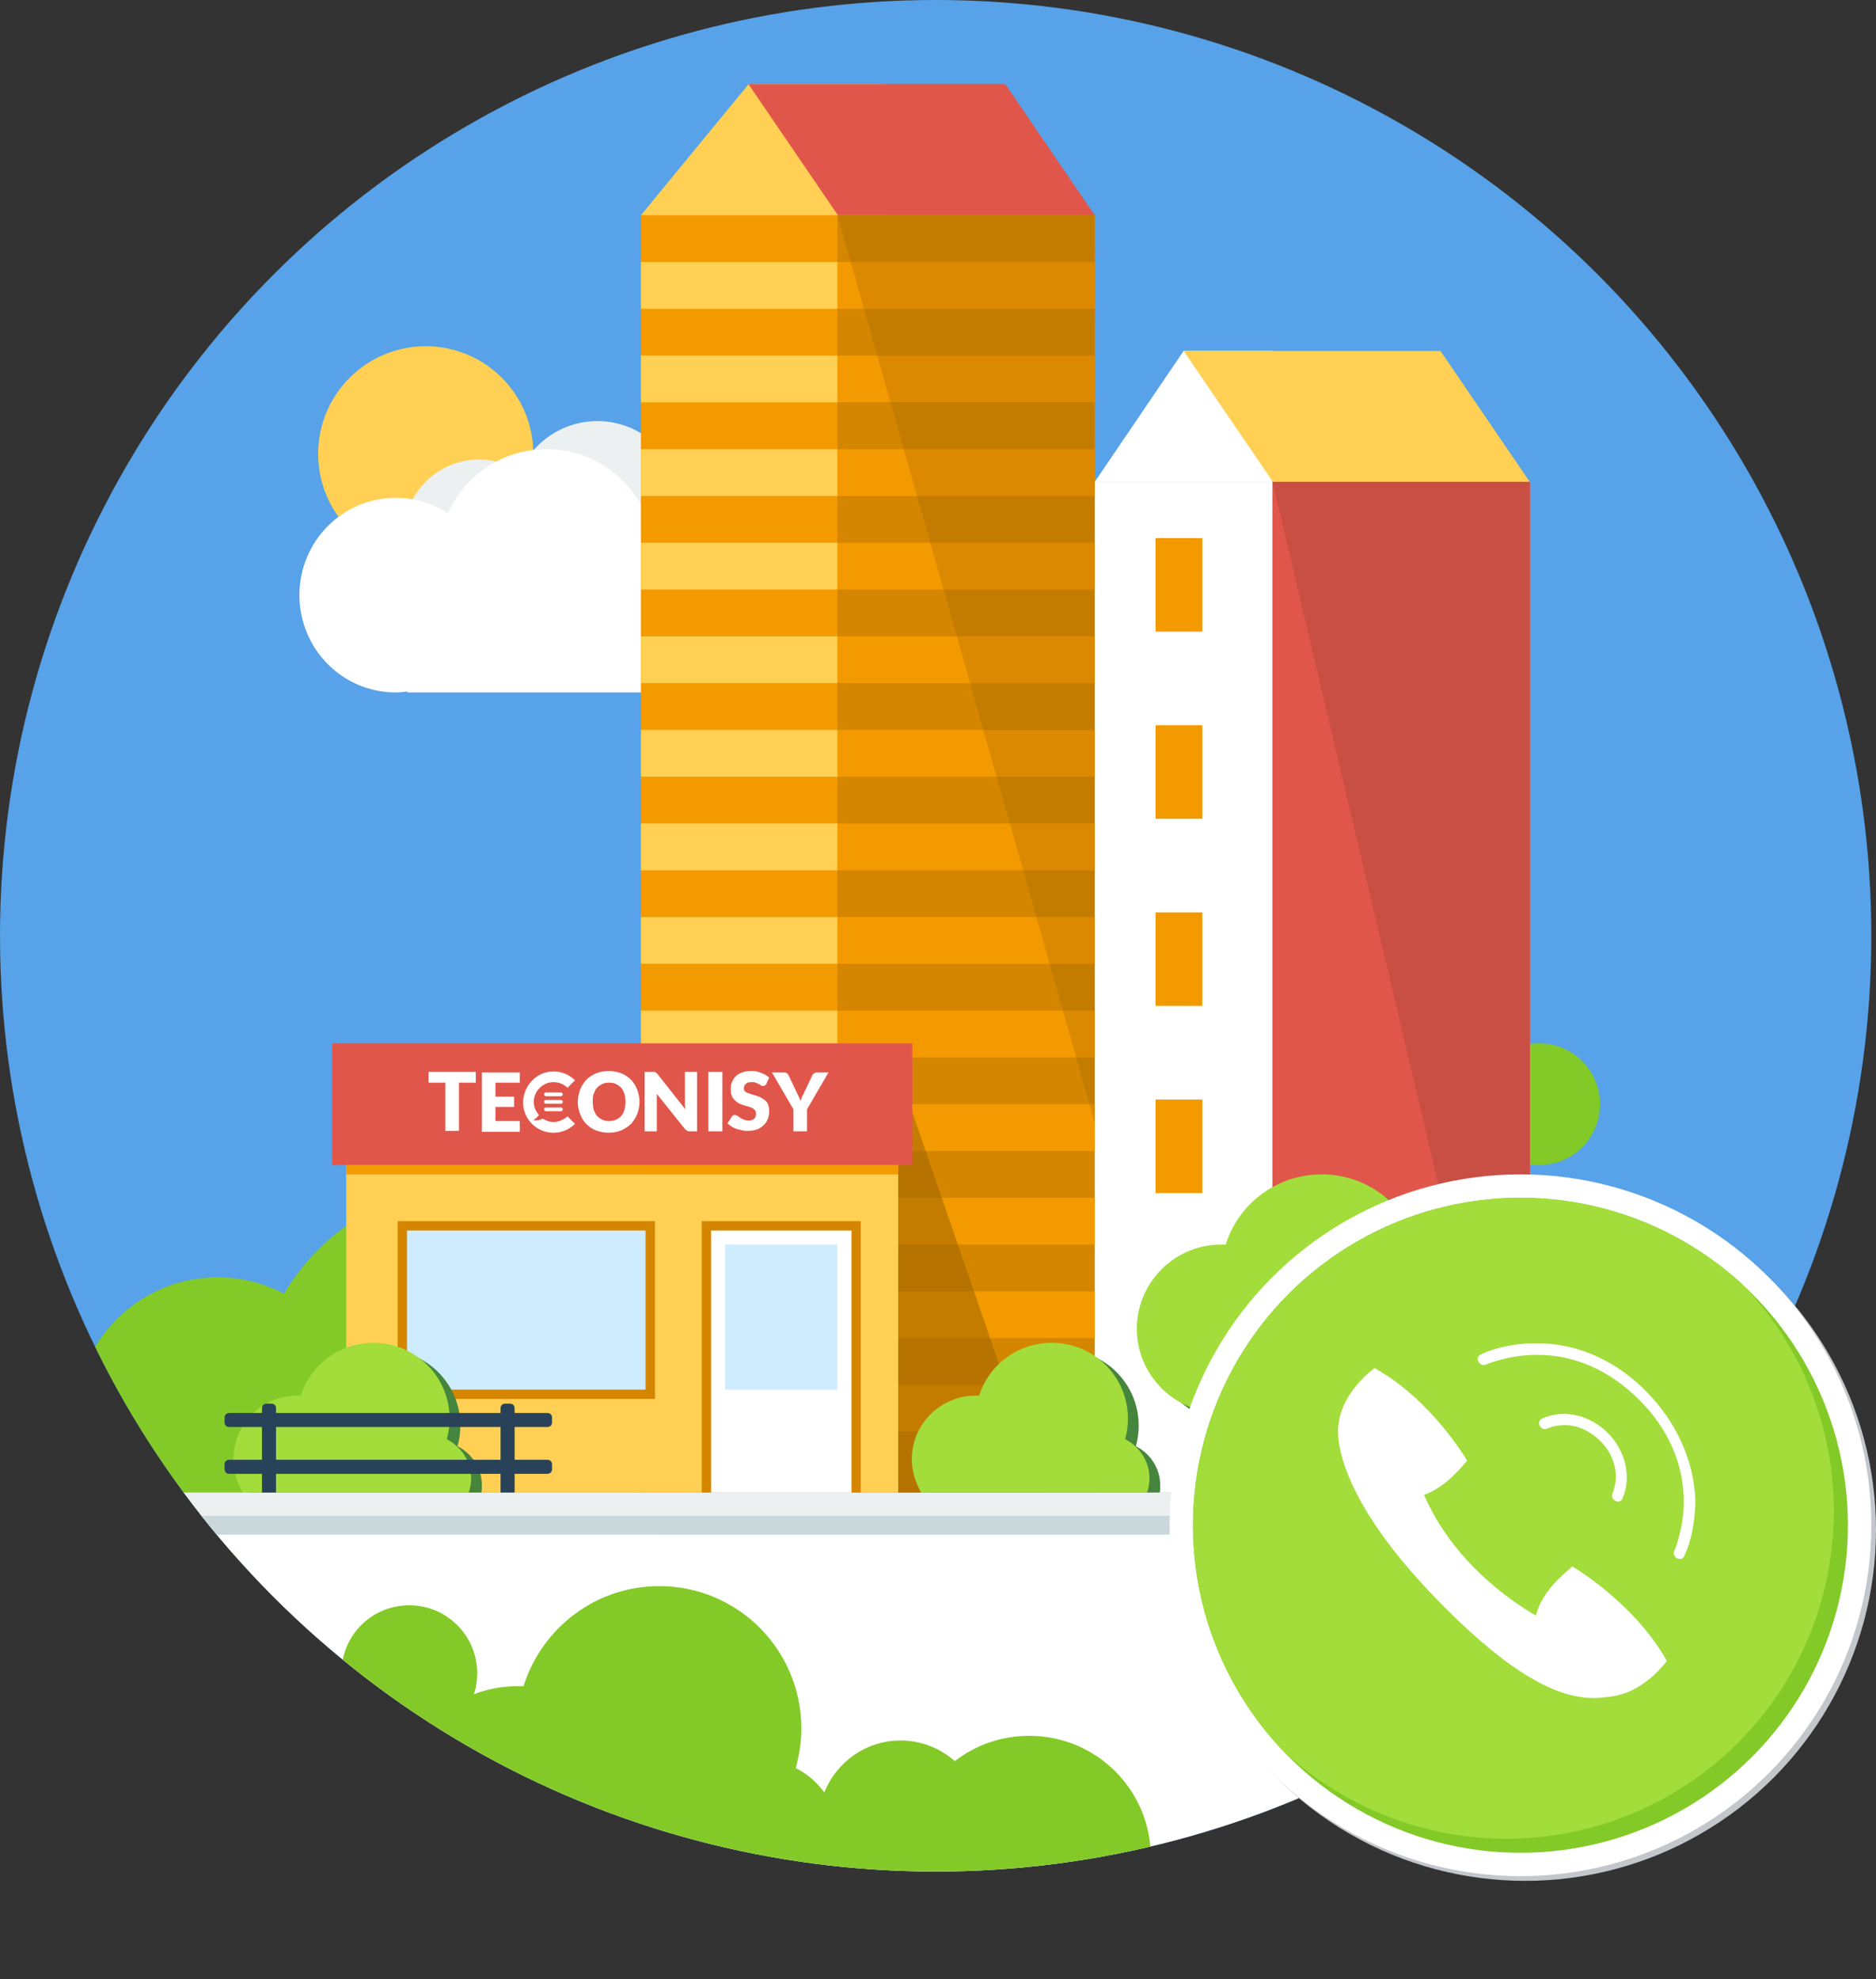 <?xml version="1.0" encoding="utf-8"?>
<!-- Generator: Adobe Illustrator 19.0.1, SVG Export Plug-In . SVG Version: 6.00 Build 0)  -->
<svg version="1.1" id="ico" xmlns="http://www.w3.org/2000/svg" xmlns:xlink="http://www.w3.org/1999/xlink" x="0px" y="0px"
	 viewBox="0 0 401 423" style="enable-background:new 0 0 401 423;" xml:space="preserve">
<rect x="0" y="0" width="401" height="423" fill="#333333" stroke="none"/>
<style type="text/css">
	.st0{fill-rule:evenodd;clip-rule:evenodd;fill:#57A2E8;}
	.st1{clip-path:url(#SVGID_2_);}
	.st2{fill:#83CA28;}
	.st3{fill-rule:evenodd;clip-rule:evenodd;fill:#FFFFFF;}
	.st4{fill-rule:evenodd;clip-rule:evenodd;fill:#ECF0F1;}
	.st5{fill-rule:evenodd;clip-rule:evenodd;fill:#CBD8DB;}
	.st6{fill-rule:evenodd;clip-rule:evenodd;fill:#D48600;}
	.st7{fill-rule:evenodd;clip-rule:evenodd;fill:#FFD053;}
	.st8{fill:#ECF0F1;}
	.st9{fill:#FFFFFF;}
	.st10{fill-rule:evenodd;clip-rule:evenodd;fill:#F39A00;}
	.st11{fill-rule:evenodd;clip-rule:evenodd;fill:#E1564B;}
	.st12{fill-rule:evenodd;clip-rule:evenodd;fill:#C94E44;}
	.st13{fill:#FFD053;}
	.st14{fill:#F39A00;}
	.st15{fill:#45853D;}
	.st16{fill:#A2DD3B;}
	.st17{fill-rule:evenodd;clip-rule:evenodd;fill:#CFECFF;}
	.st18{opacity:0.58;}
	.st19{fill-rule:evenodd;clip-rule:evenodd;fill:#A06500;}
	.st20{opacity:0.302;}
	.st21{fill-rule:evenodd;clip-rule:evenodd;fill:#284259;}
	.st22{fill-rule:evenodd;clip-rule:evenodd;fill:#C3C6CA;}
	.st23{fill-rule:evenodd;clip-rule:evenodd;fill:#83CA28;}
	.st24{clip-path:url(#SVGID_4_);}
	.st25{fill-rule:evenodd;clip-rule:evenodd;fill:#A2DD3B;}
</style>
<g id="Ellipse_44">
	<g>
		<circle class="st0" cx="200" cy="200" r="200"/>
	</g>
</g>
<g>
	<defs>
		<circle id="SVGID_1_" cx="200" cy="200" r="200"/>
	</defs>
	<clipPath id="SVGID_2_">
		<use xlink:href="#SVGID_1_"  style="overflow:visible;"/>
	</clipPath>
	<g id="Ellipse_43_copy_2" class="st1">
		<g>
			<path class="st2" d="M102,253c-17.6,0-32.9,9.4-41.3,23.5c-4.2-2.2-9.1-3.5-14.2-3.5C29.7,273,16,286.7,16,303.5
				S29.7,334,46.5,334c6.1,0,11.8-1.8,16.6-4.9C71.8,341.1,86,349,102,349c26.5,0,48-21.5,48-48S128.5,253,102,253z M332,255
				c-26.5,0-48,21.5-48,48s21.5,48,48,48s48-21.5,48-48S358.5,255,332,255z M329,249c7.2,0,13-5.8,13-13s-5.8-13-13-13
				s-13,5.8-13,13S321.8,249,329,249z"/>
		</g>
	</g>
	<g id="Rectangle_95_copy_2" class="st1">
		<g>
			<rect x="11" y="328" class="st3" width="362" height="80"/>
		</g>
	</g>
	<g id="Ellipse_45_copy_5" class="st1">
		<g>
			<path class="st2" d="M220,371c-6,0-11.5,2-15.9,5.4c-3.1-2.7-7.1-4.4-11.6-4.4c-7.4,0-13.7,4.6-16.3,11.1c-1.6-2.2-3.7-4-6.1-5.2
				c0.7-2.7,1.2-5.5,1.2-8.4c0-16.9-13.6-30.5-30.4-30.5c-13.6,0-25.1,9-29,21.4c-0.5,0-0.9,0-1.4,0c-3.2,0-6.3,0.6-9.2,1.7
				c0.5-1.4,0.7-3,0.7-4.5c0-8-6.5-14.5-14.5-14.5S73,349.5,73,357.5S79.5,372,87.5,372c0.6,0,1.1,0,1.6-0.1c-2.6,4-4.1,8.8-4.1,14
				c0,14.1,11.4,25.6,25.5,25.6c3.6,0,7-0.8,10.1-2.1c3.2,4.7,8.5,7.8,14.6,7.8c6.9,0,12.8-3.9,15.7-9.7c3,2.5,6.9,4,11.2,4
				c7.5,0,13.9-4.7,16.5-11.4c3.2,4.2,8.2,6.9,13.9,6.9c1.2,0,2.3-0.1,3.4-0.3c3.8,9.6,13.2,16.3,24.1,16.3c14.4,0,26-11.6,26-26
				C246,382.6,234.4,371,220,371z"/>
		</g>
	</g>
	<g id="Rectangle_95" class="st1">
		<g>
			<rect x="11" y="319" class="st4" width="362" height="9"/>
		</g>
	</g>
	<g id="Rectangle_95_copy" class="st1">
		<g>
			<rect x="11" y="324" class="st5" width="362" height="4"/>
		</g>
	</g>
</g>
<g id="Rectangle_98">
	<g>
		<rect x="179" y="46" class="st6" width="55" height="273"/>
	</g>
</g>
<g id="Ellipse_1_copy">
	<g>
		<circle class="st7" cx="91" cy="97" r="23"/>
	</g>
</g>
<g id="Ellipse_2_copy_4">
	<g>
		<path class="st8" d="M161,118.7c0-6.8-5.4-12.3-12.1-12.3c-1.1,0-2.1,0.2-3.1,0.4c-0.8-9.4-8.6-16.8-18.1-16.8
			c-7.4,0-13.7,4.4-16.6,10.8c-2.5-1.6-5.5-2.6-8.7-2.6c-8.9,0-16.2,7.3-16.2,16.4c0,9,7.2,16.4,16.2,16.4c0.7,0,1.4-0.1,2-0.1v0.1
			h44.5v0C155.6,130.9,161,125.4,161,118.7z"/>
	</g>
</g>
<g id="Ellipse_2_copy_4_1_">
	<g>
		<path class="st9" d="M143.8,116.8c-1.4,0-2.7,0.2-3.9,0.5c-1-12-11-21.3-23.1-21.3c-9.4,0-17.4,5.6-21.1,13.7
			c-3.2-2.1-7-3.3-11.1-3.3c-11.4,0-20.6,9.3-20.6,20.8c0,11.5,9.2,20.8,20.6,20.8c0.9,0,1.7-0.1,2.5-0.2v0.2h56.7
			c8.5,0,15.4-7,15.4-15.6C159.3,123.8,152.4,116.8,143.8,116.8z"/>
	</g>
</g>
<g id="Rectangle_98_copy">
	<g>
		<rect x="137" y="46" class="st10" width="42" height="273"/>
	</g>
</g>
<g id="_x30_2">
	<g id="Rectangle_94">
		<g>
			<polygon class="st3" points="253,75 234,103 272,103 272,75 			"/>
		</g>
	</g>
	<g id="Rectangle_93_copy_2">
		<g>
			<polygon class="st7" points="307.9,75 253,75 272.1,103 327,103 			"/>
		</g>
	</g>
	<g id="Rectangle_93_copy">
		<g>
			<rect x="234" y="103" class="st3" width="38" height="216"/>
		</g>
	</g>
	<g id="Rectangle_93">
		<g>
			<rect x="272" y="103" class="st11" width="55" height="216"/>
		</g>
	</g>
	<g id="Rectangle_93_copy_3">
		<g>
			<polygon class="st12" points="272,103 323,319 327,319 327,103 			"/>
		</g>
	</g>
	<g id="Rectangle_97">
		<g>
			<rect x="247" y="115" class="st10" width="10" height="20"/>
		</g>
	</g>
	<g id="Rectangle_97_copy">
		<g>
			<rect x="247" y="155" class="st10" width="10" height="20"/>
		</g>
	</g>
	<g id="Rectangle_97_copy_2">
		<g>
			<rect x="247" y="195" class="st10" width="10" height="20"/>
		</g>
	</g>
	<g id="Rectangle_97_copy_3">
		<g>
			<rect x="247" y="235" class="st10" width="10" height="20"/>
		</g>
	</g>
</g>
<g id="Rectangle_99_copy_6">
	<g>
		<path class="st13" d="M137,56v10h42V56H137z M137,86h42V76h-42V86z M137,106h42V96h-42V106z M137,126h42v-10h-42V126z M137,146h42
			v-10h-42V146z M137,166h42v-10h-42V166z M137,186h42v-10h-42V186z M137,206h42v-10h-42V206z M137,226h42v-10h-42V226z M137,246h42
			v-10h-42V246z M137,266h42v-10h-42V266z M137,286h42v-10h-42V286z M137,306h42v-10h-42V306z"/>
	</g>
</g>
<g id="Rectangle_99_copy_7">
	<g>
		<path class="st14" d="M179,56v10h55V56H179z M179,86h55V76h-55V86z M179,106h55V96h-55V106z M179,126h55v-10h-55V126z M179,146h55
			v-10h-55V146z M179,166h55v-10h-55V166z M179,186h55v-10h-55V186z M179,206h55v-10h-55V206z M179,226h55v-10h-55V226z M179,246h55
			v-10h-55V246z M179,266h55v-10h-55V266z M179,286h55v-10h-55V286z M179,306h55v-10h-55V306z"/>
	</g>
</g>
<g id="Rectangle_99">
	<g>
		<polygon class="st7" points="160,18 137,46 189,46 189,18 		"/>
	</g>
</g>
<g id="Rectangle_93_copy_4">
	<g>
		<polygon class="st11" points="214.9,18 160,18 179.1,46 234,46 		"/>
	</g>
</g>
<g id="Ellipse_45_copy">
	<g>
		<path class="st15" d="M306.2,280.4c0.5-1.9,0.8-3.8,0.8-5.9c0-11.9-9.6-21.5-21.5-21.5c-9.6,0-17.8,6.3-20.5,15c-0.3,0-0.7,0-1,0
			c-9.9,0-18,8.1-18,18s8.1,18,18,18c2.5,0,5-0.5,7.2-1.5c2.2,3.3,6,5.5,10.3,5.5c4.8,0,9-2.8,11.1-6.8c2.2,1.8,4.9,2.8,7.9,2.8
			c6.9,0,12.5-5.6,12.5-12.5C313,286.6,310.2,282.4,306.2,280.4z"/>
	</g>
</g>
<g id="Ellipse_45_copy_2">
	<g>
		<path class="st16" d="M303.2,278.4c0.5-1.9,0.8-3.8,0.8-5.9c0-11.9-9.6-21.5-21.5-21.5c-9.6,0-17.8,6.3-20.5,15c-0.3,0-0.7,0-1,0
			c-9.9,0-18,8.1-18,18s8.1,18,18,18c2.5,0,5-0.5,7.2-1.5c2.2,3.3,6,5.5,10.3,5.5c4.8,0,9-2.8,11.1-6.8c2.2,1.8,4.9,2.8,7.9,2.8
			c6.9,0,12.5-5.6,12.5-12.5C310,284.6,307.2,280.4,303.2,278.4z"/>
	</g>
</g>
<g id="Rectangle_100">
	<g>
		<rect x="74" y="249" class="st7" width="118" height="70"/>
	</g>
</g>
<g id="Rectangle_100_copy_2">
	<g>
		<rect x="74" y="249" class="st10" width="118" height="2"/>
	</g>
</g>
<g id="Rectangle_102">
	<g>
		<rect x="150" y="261" class="st6" width="34" height="58"/>
	</g>
</g>
<g id="Rectangle_102_copy_2">
	<g>
		<rect x="85" y="261" class="st6" width="55" height="38"/>
	</g>
</g>
<g id="Rectangle_102_copy">
	<g>
		<rect x="152" y="263" class="st3" width="30" height="56"/>
	</g>
</g>
<g id="Rectangle_102_copy_3">
	<g>
		<rect x="87" y="263" class="st17" width="51" height="34"/>
	</g>
</g>
<g id="Rectangle_103">
	<g>
		<rect x="155" y="266" class="st17" width="24" height="31"/>
	</g>
</g>
<g id="Rectangle_101" class="st18">
	<g>
		<polygon class="st19" points="192,229 192,319 223,319 		"/>
	</g>
</g>
<g id="Rectangle_101_copy" class="st20">
	<g>
		<polygon class="st19" points="179,46 234,240 234,46 		"/>
	</g>
</g>
<g id="Rectangle_100_copy">
	<g>
		<rect x="71" y="223" class="st11" width="124" height="26"/>
	</g>
</g>
<g id="Ellipse_45_copy_3">
	<g>
		<path class="st15" d="M102.9,319c0.1-0.5,0.1-1,0.1-1.5c0-3.7-2.1-6.8-5.2-8.4c0.4-1.4,0.6-2.9,0.6-4.4c0-9-7.3-16.2-16.3-16.2
			c-7.3,0-13.5,4.8-15.5,11.3c-0.2,0-0.5,0-0.8,0c-7.5,0-13.6,6.1-13.6,13.6c0,2,0.4,3.9,1.2,5.6H102.9z"/>
	</g>
</g>
<g id="Ellipse_45_copy_3_1_">
	<g>
		<path class="st16" d="M100.2,319c0.3-0.9,0.5-1.9,0.5-3c0-3.7-2.1-6.8-5.2-8.4c0.4-1.4,0.6-2.9,0.6-4.4c0-9-7.3-16.2-16.3-16.2
			c-7.3,0-13.5,4.8-15.5,11.3c-0.2,0-0.5,0-0.8,0c-7.5,0-13.6,6.1-13.6,13.6c0,2.6,0.8,5,2,7.1H100.2z"/>
	</g>
</g>
<g id="Ellipse_45_copy_4">
	<g>
		<path class="st15" d="M247.9,319c0.1-0.5,0.1-1,0.1-1.5c0-3.7-2.1-6.8-5.2-8.4c0.4-1.4,0.6-2.9,0.6-4.4c0-9-7.3-16.2-16.3-16.2
			c-7.3,0-13.5,4.8-15.5,11.3c-0.2,0-0.5,0-0.8,0c-7.5,0-13.6,6.1-13.6,13.6c0,2,0.4,3.9,1.2,5.6H247.9z"/>
	</g>
</g>
<g id="Ellipse_45_copy_4_1_">
	<g>
		<path class="st16" d="M245.2,319c0.3-0.9,0.5-1.9,0.5-3c0-3.7-2.1-6.8-5.2-8.4c0.4-1.4,0.6-2.9,0.6-4.4c0-9-7.3-16.2-16.3-16.2
			c-7.3,0-13.5,4.8-15.5,11.3c-0.2,0-0.5,0-0.8,0c-7.5,0-13.6,6.1-13.6,13.6c0,2.6,0.8,5,2,7.1H245.2z"/>
	</g>
</g>
<path class="st21" d="M117,305c0.6,0,1-0.4,1-1v-1c0-0.6-0.4-1-1-1h-7v-1c0-0.6-0.4-1-1-1h-1c-0.6,0-1,0.4-1,1v1H59v-1
	c0-0.6-0.4-1-1-1h-1c-0.6,0-1,0.4-1,1v1h-7c-0.6,0-1,0.4-1,1v1c0,0.6,0.4,1,1,1h7v7h-7c-0.6,0-1,0.4-1,1v1c0,0.6,0.4,1,1,1h7v4h3v-4
	h48v4h3v-4h7c0.6,0,1-0.4,1-1v-1c0-0.6-0.4-1-1-1h-7v-7H117z M107,312H59v-7h48V312z"/>
<g id="logo_xA0_Image_1_">
</g>
<g id="Group_4_1_">
	<g id="Ellipse_47">
		<g>
			<circle class="st22" cx="326" cy="327" r="75"/>
		</g>
	</g>
	<g id="Ellipse_47_copy_3">
		<g>
			<circle class="st3" cx="325" cy="326" r="75"/>
		</g>
	</g>
	<g id="Ellipse_47_copy">
		<g>
			<circle class="st23" cx="325" cy="326" r="70"/>
		</g>
	</g>
	<g>
		<defs>
			<circle id="SVGID_3_" cx="322" cy="323" r="70"/>
		</defs>
		<clipPath id="SVGID_4_">
			<use xlink:href="#SVGID_3_"  style="overflow:visible;"/>
		</clipPath>
		<g id="Ellipse_47_copy_2_" class="st24">
			<g>
				<circle class="st25" cx="325" cy="326" r="70"/>
			</g>
		</g>
	</g>
	<g id="Shape_1">
		<g>
			<path class="st9" d="M356.3,355c-7-12.5-20.2-20.2-20.2-20.2c-0.8,0.8-6.4,4.8-7.8,10.5c-5.7-3.3-17.8-11.7-23.9-25.8
				c5-1.8,8.4-6.5,9.2-7.3c0,0-7.5-13-19.8-19.8c0,0-7.1,5.1-7.7,12.2l0,0c0,0-2.7,12.9,21.1,37.3c20.1,20.7,30.1,21.7,36.4,20.8
				c1.1-0.1,2.1-0.3,3.1-0.6c0,0,0,0,0,0l0,0C352.4,360.4,356.3,355,356.3,355z"/>
		</g>
	</g>
	<g id="Shape_2">
		<g>
			<path class="st9" d="M343.7,306.3C343.7,306.2,343.7,306.2,343.7,306.3C343.6,306.2,343.6,306.2,343.7,306.3
				c-0.1-0.1-0.1-0.1-0.1-0.1c-3.6-3.6-9.2-5.2-14-3c-1.4,0.7-0.2,2.8,1.2,2.1c0,0,0,0,0,0c0,0,0,0,0,0c0.3-0.1,0.5-0.2,0.8-0.3
				c0.8-0.2,1.7-0.4,2.6-0.4c3-0.1,5.7,1.3,7.8,3.3c2.1,2.1,3.4,4.8,3.4,7.8c0,0.9-0.2,1.7-0.4,2.6c-0.1,0.3-0.2,0.5-0.3,0.8
				c0,0,0,0,0,0c0,0,0,0,0,0c-0.7,1.4,1.5,2.6,2.1,1.2C348.9,315.5,347.3,309.9,343.7,306.3C343.7,306.3,343.7,306.3,343.7,306.3z
				 M351.9,297.4C351.9,297.4,351.8,297.4,351.9,297.4c-0.1-0.1-0.1-0.1-0.1-0.1c0,0-0.1-0.1-0.1-0.1c0,0,0,0,0,0
				c-6.3-6.3-14.5-10.2-23.4-10.1c-3.9,0-8.2,0.7-11.8,2.4c-1.4,0.7-0.2,2.8,1.2,2.1c0.1,0,0.1-0.1,0.2-0.1c0,0,0,0,0.1,0
				c0.1,0,0.2-0.1,0.3-0.1c0.7-0.3,1.4-0.5,2.2-0.7c2.5-0.7,5.1-1.1,7.7-1.1c8.5-0.2,16.2,3.6,22.1,9.5c6,5.9,9.7,13.6,9.6,22.1
				c0,2.5-0.4,5.1-1.1,7.5c-0.2,0.8-0.4,1.5-0.7,2.2c0,0.1-0.1,0.2-0.1,0.3c0,0,0,0,0,0c0,0,0,0,0,0c0,0.1-0.1,0.2-0.1,0.2
				c-0.7,1.4,1.5,2.6,2.1,1.2c1.7-3.6,2.3-7.8,2.4-11.8C362.1,311.9,358.1,303.7,351.9,297.4z"/>
		</g>
	</g>
</g>
<g>
	<path class="st3" d="M101.7,229.1v2.3h-3.6v10.3h-2.9v-10.3h-3.6v-2.3H101.7L101.7,229.1z M111.1,229.1v2.3h-5.2v3h4v2.2h-4v3h5.2
		v2.3H103v-12.7H111.1L111.1,229.1z M136.7,235.5c0,0.9-0.2,1.8-0.5,2.6c-0.3,0.8-0.8,1.5-1.3,2.1c-0.6,0.6-1.3,1-2.1,1.4
		c-0.8,0.3-1.7,0.5-2.7,0.5c-1,0-1.9-0.2-2.7-0.5c-0.8-0.3-1.5-0.8-2.1-1.4c-0.6-0.6-1-1.3-1.3-2.1c-0.3-0.8-0.5-1.6-0.5-2.6
		c0-0.9,0.2-1.8,0.5-2.6c0.3-0.8,0.8-1.5,1.3-2.1c0.6-0.6,1.3-1,2.1-1.4c0.8-0.3,1.7-0.5,2.7-0.5c1,0,1.9,0.2,2.7,0.5
		c0.8,0.3,1.5,0.8,2.1,1.4c0.6,0.6,1,1.3,1.3,2.1C136.5,233.7,136.7,234.6,136.7,235.5L136.7,235.5z M133.7,235.5
		c0-0.6-0.1-1.2-0.2-1.7c-0.2-0.5-0.4-0.9-0.7-1.3c-0.3-0.3-0.7-0.6-1.1-0.8c-0.4-0.2-0.9-0.3-1.5-0.3c-0.6,0-1.1,0.1-1.5,0.3
		c-0.4,0.2-0.8,0.5-1.1,0.8c-0.3,0.3-0.5,0.8-0.7,1.3c-0.2,0.5-0.2,1.1-0.2,1.7c0,0.6,0.1,1.2,0.2,1.7c0.2,0.5,0.4,0.9,0.7,1.3
		c0.3,0.3,0.7,0.6,1.1,0.8c0.4,0.2,0.9,0.3,1.5,0.3c0.6,0,1.1-0.1,1.5-0.3c0.4-0.2,0.8-0.4,1.1-0.8c0.3-0.3,0.5-0.8,0.7-1.3
		C133.6,236.7,133.7,236.1,133.7,235.5L133.7,235.5z M139.6,229.1c0.1,0,0.2,0,0.3,0c0.1,0,0.2,0,0.2,0.1c0.1,0,0.1,0.1,0.2,0.1
		c0.1,0.1,0.1,0.1,0.2,0.2l6,7.6c0-0.2,0-0.5-0.1-0.7c0-0.2,0-0.4,0-0.6v-6.7h2.6v12.7h-1.5c-0.2,0-0.4,0-0.6-0.1
		c-0.2-0.1-0.3-0.2-0.5-0.4l-6-7.5c0,0.2,0,0.4,0,0.6c0,0.2,0,0.4,0,0.6v6.8h-2.6v-12.7H139.6L139.6,229.1z M154.4,241.8h-3v-12.7h3
		V241.8L154.4,241.8z M163.8,231.7c-0.1,0.1-0.2,0.2-0.3,0.3c-0.1,0.1-0.2,0.1-0.4,0.1c-0.1,0-0.3,0-0.4-0.1
		c-0.2-0.1-0.3-0.2-0.5-0.3c-0.2-0.1-0.4-0.2-0.7-0.3c-0.2-0.1-0.5-0.1-0.9-0.1c-0.6,0-1,0.1-1.2,0.4c-0.3,0.2-0.4,0.6-0.4,0.9
		c0,0.3,0.1,0.5,0.2,0.6c0.2,0.2,0.4,0.3,0.6,0.4c0.3,0.1,0.6,0.2,0.9,0.3c0.3,0.1,0.7,0.2,1,0.3c0.4,0.1,0.7,0.3,1,0.4
		c0.3,0.2,0.6,0.4,0.9,0.6c0.3,0.3,0.5,0.6,0.6,1c0.2,0.4,0.2,0.8,0.2,1.4c0,0.6-0.1,1.1-0.3,1.6c-0.2,0.5-0.5,1-0.9,1.3
		c-0.4,0.4-0.9,0.7-1.4,0.9c-0.6,0.2-1.2,0.3-1.9,0.3c-0.4,0-0.8,0-1.2-0.1c-0.4-0.1-0.8-0.2-1.2-0.3c-0.4-0.1-0.7-0.3-1.1-0.5
		c-0.3-0.2-0.6-0.4-0.9-0.7l0.9-1.4c0.1-0.1,0.2-0.2,0.3-0.3c0.1-0.1,0.2-0.1,0.4-0.1c0.2,0,0.4,0.1,0.5,0.2
		c0.2,0.1,0.4,0.2,0.6,0.4c0.2,0.1,0.5,0.3,0.8,0.4c0.3,0.1,0.6,0.2,1,0.2c0.5,0,0.9-0.1,1.2-0.4c0.3-0.2,0.4-0.6,0.4-1.1
		c0-0.3-0.1-0.5-0.2-0.7c-0.2-0.2-0.4-0.3-0.6-0.5c-0.3-0.1-0.6-0.2-0.9-0.3c-0.3-0.1-0.7-0.2-1-0.3c-0.4-0.1-0.7-0.3-1-0.4
		c-0.3-0.2-0.6-0.4-0.9-0.7c-0.3-0.3-0.5-0.6-0.6-1c-0.2-0.4-0.2-0.9-0.2-1.5c0-0.5,0.1-0.9,0.3-1.4c0.2-0.5,0.5-0.9,0.8-1.2
		c0.4-0.4,0.8-0.6,1.4-0.8c0.5-0.2,1.2-0.3,1.9-0.3c0.4,0,0.8,0,1.1,0.1c0.4,0.1,0.7,0.2,1,0.3c0.3,0.1,0.6,0.3,0.9,0.4
		c0.3,0.2,0.5,0.4,0.8,0.6L163.8,231.7L163.8,231.7z M172.5,237.1v4.7h-2.9v-4.7l-4.6-7.9h2.6c0.3,0,0.5,0.1,0.6,0.2
		c0.2,0.1,0.3,0.3,0.4,0.5l1.8,3.8c0.1,0.3,0.3,0.6,0.4,0.8c0.1,0.3,0.2,0.5,0.3,0.8c0.1-0.3,0.2-0.5,0.3-0.8
		c0.1-0.3,0.3-0.5,0.4-0.8l1.8-3.8c0-0.1,0.1-0.2,0.1-0.2c0.1-0.1,0.1-0.1,0.2-0.2c0.1-0.1,0.2-0.1,0.3-0.2c0.1,0,0.2-0.1,0.3-0.1
		h2.6L172.5,237.1z"/>
	<g>
		<path class="st3" d="M118.3,229c1.8,0,3.4,0.7,4.6,1.9l-1.6,1.6c-0.8-0.8-1.8-1.2-3-1.2c-2.3,0-4.2,1.9-4.2,4.2
			c0,1.1,0.4,2,1.1,2.8c-0.3,0.4-0.7,0.8-1.2,1.1c0.4,0.1,0.8,0,1.2,0c0.3-0.1,0.6-0.2,0.8-0.3c0.7,0.4,1.4,0.7,2.3,0.7
			c1.2,0,2.2-0.5,3-1.2l1.6,1.6c-1.2,1.2-2.8,1.9-4.6,1.9c-3.6,0-6.5-2.9-6.5-6.5C111.9,231.9,114.8,229,118.3,229z"/>
		<path class="st3" d="M116.7,235.1h3.2c0.2,0,0.4,0.2,0.4,0.4l0,0c0,0.2-0.2,0.4-0.4,0.4h-3.2c-0.2,0-0.4-0.2-0.4-0.4l0,0
			C116.3,235.2,116.5,235.1,116.7,235.1L116.7,235.1z M116.7,233.5h3.2c0.2,0,0.4,0.2,0.4,0.4l0,0c0,0.2-0.2,0.4-0.4,0.4h-3.2
			c-0.2,0-0.4-0.2-0.4-0.4l0,0C116.3,233.6,116.5,233.5,116.7,233.5L116.7,233.5z M116.7,236.7h3.2c0.2,0,0.4,0.2,0.4,0.4l0,0
			c0,0.2-0.2,0.4-0.4,0.4h-3.2c-0.2,0-0.4-0.2-0.4-0.4l0,0C116.3,236.8,116.5,236.7,116.7,236.7z"/>
	</g>
</g>
</svg>

